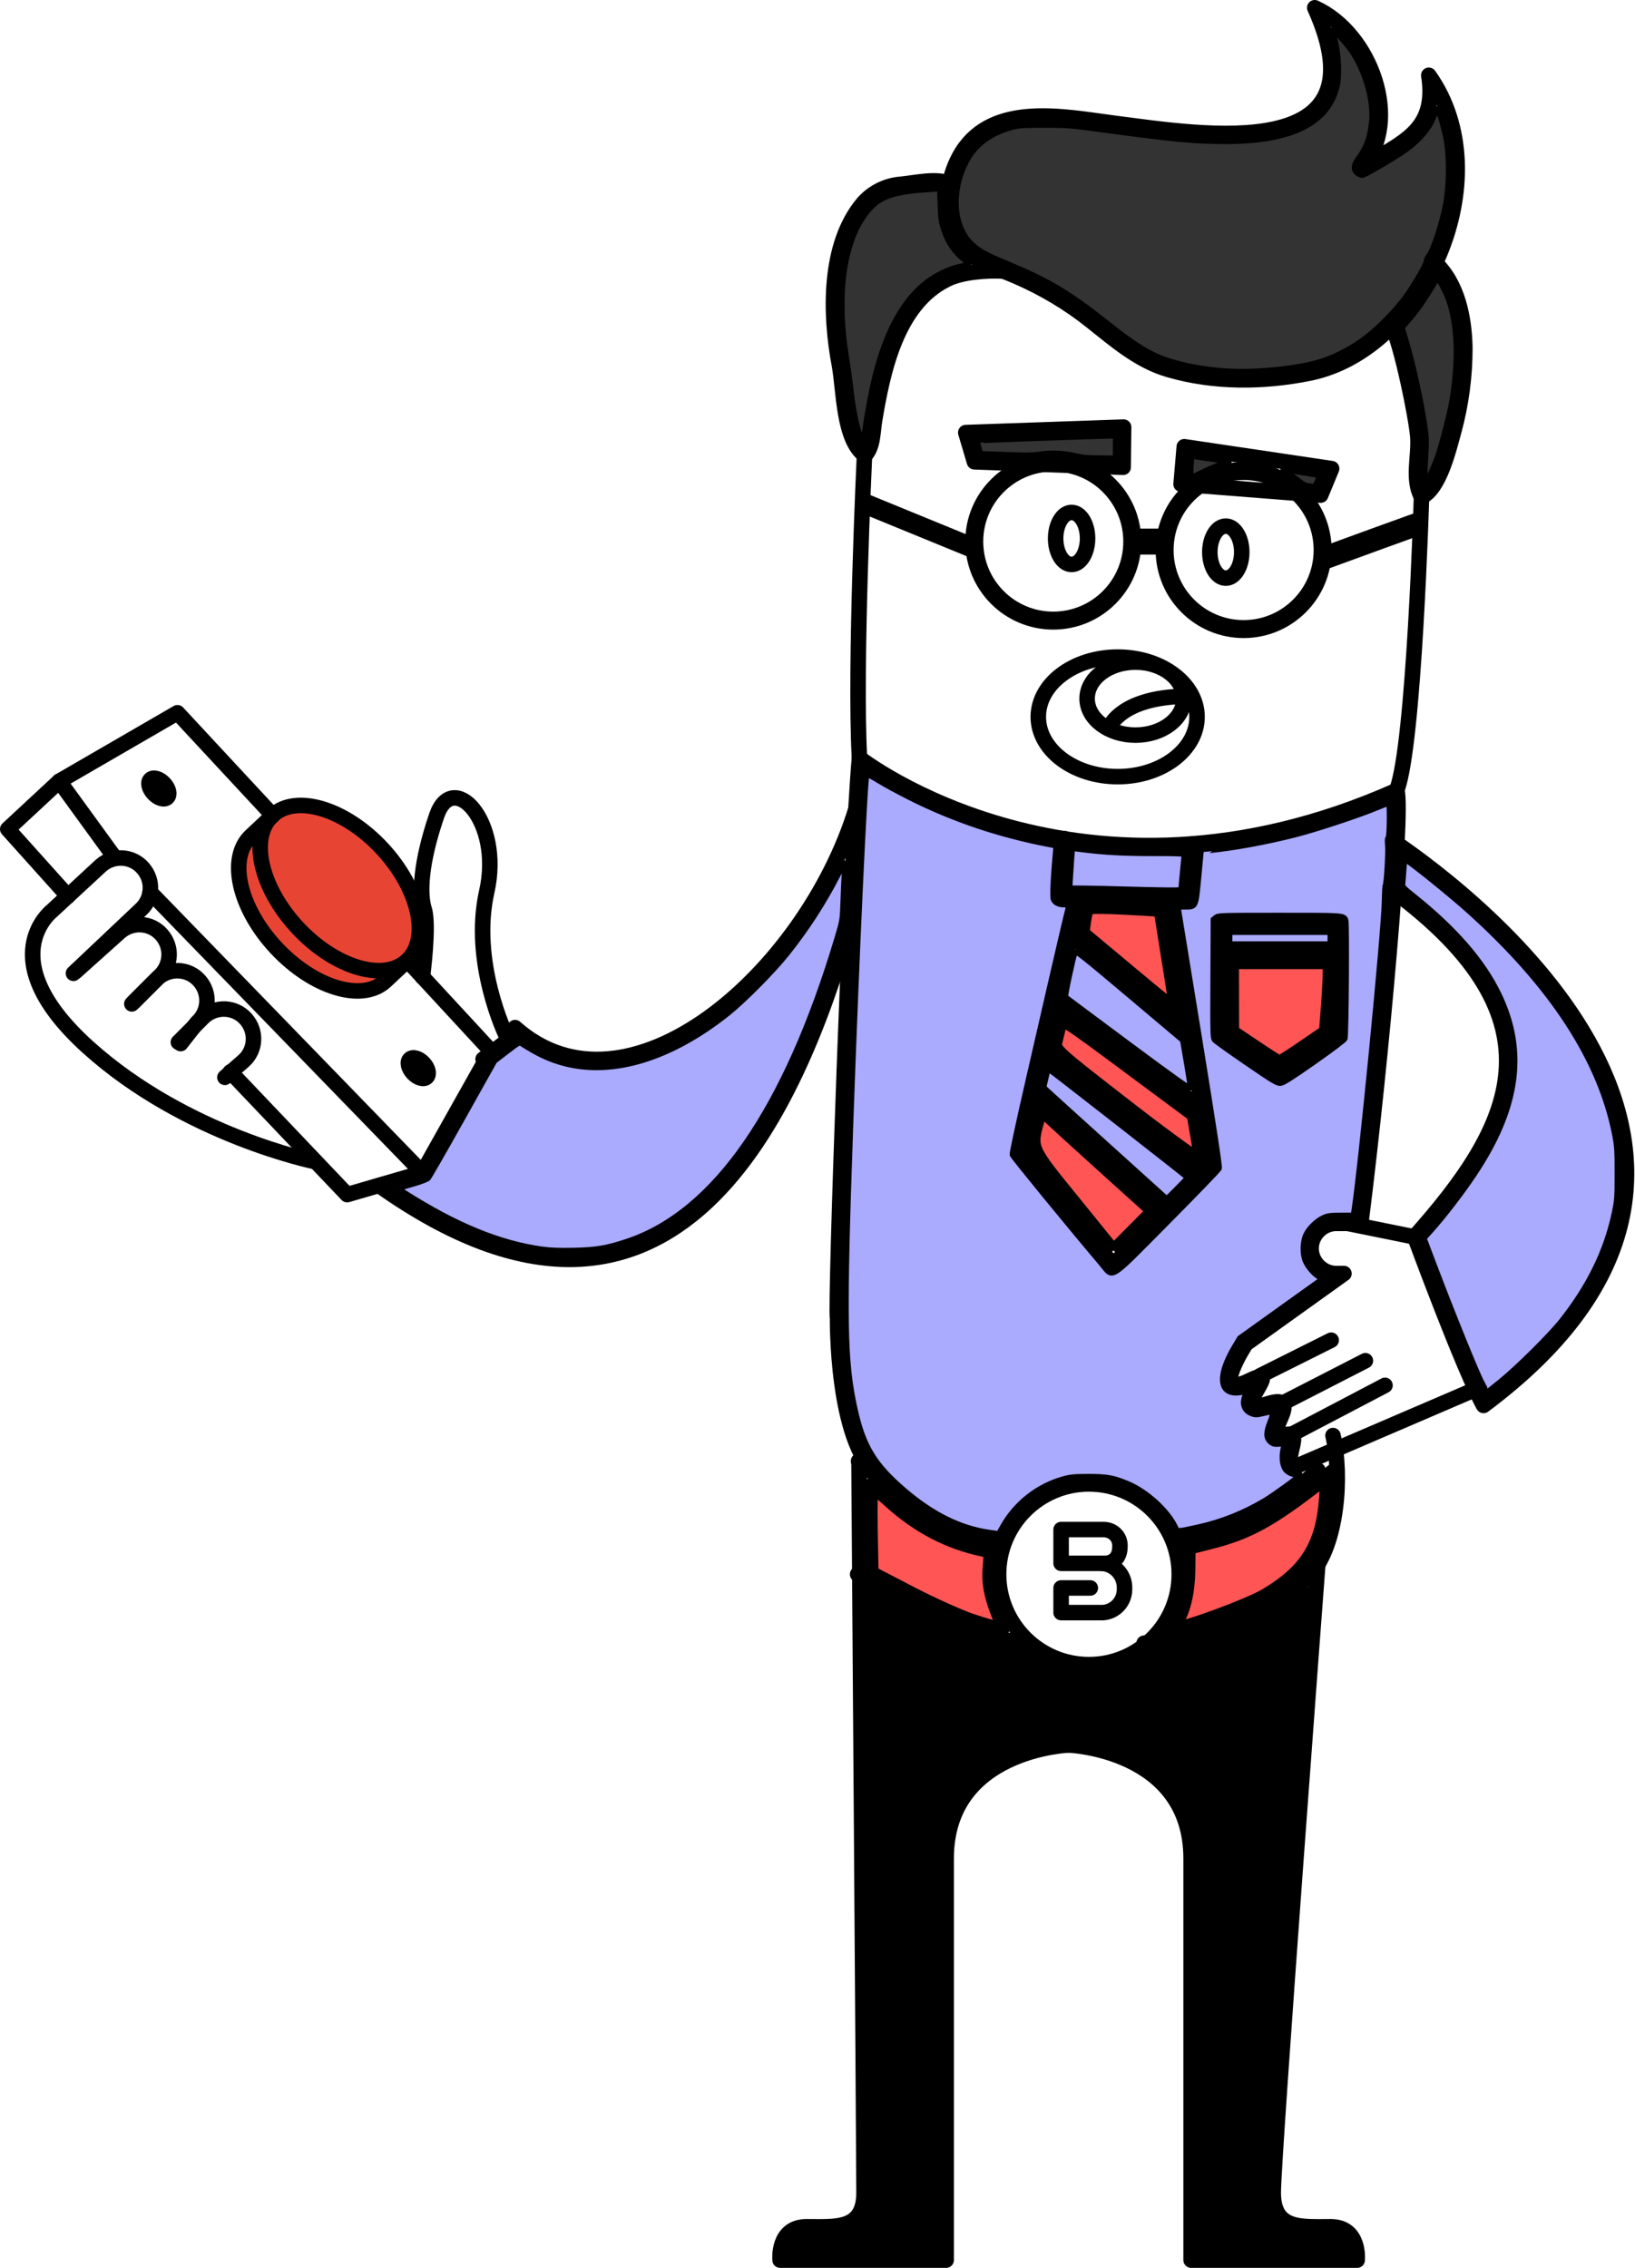 <?xml version="1.0" encoding="UTF-8" standalone="no"?>
<svg
   xmlns:dc="http://purl.org/dc/elements/1.1/"
   xmlns:cc="http://creativecommons.org/ns#"
   xmlns:rdf="http://www.w3.org/1999/02/22-rdf-syntax-ns#"
   xmlns:svg="http://www.w3.org/2000/svg"
   xmlns="http://www.w3.org/2000/svg"
   xmlns:sodipodi="http://sodipodi.sourceforge.net/DTD/sodipodi-0.dtd"
   xmlns:inkscape="http://www.inkscape.org/namespaces/inkscape"
   version="1.1"
   id="Layer_1"
   x="0px"
   y="0px"
   viewBox="0 0 358.4 497"
   style="enable-background:new 0 0 358.4 497;"
   xml:space="preserve"
   sodipodi:docname="chel2.svg"
   inkscape:version="0.92.1 r15371"><defs
     id="defs3787"><inkscape:path-effect
       effect="spiro"
       id="path-effect4630"
       is_visible="true" /><inkscape:path-effect
       effect="spiro"
       id="path-effect4626"
       is_visible="true" /></defs><sodipodi:namedview
     pagecolor="#ffffff"
     bordercolor="#666666"
     borderopacity="1"
     objecttolerance="10"
     gridtolerance="10"
     guidetolerance="10"
     inkscape:pageopacity="0"
     inkscape:pageshadow="2"
     inkscape:window-width="1366"
     inkscape:window-height="705"
     id="namedview3785"
     showgrid="false"
     inkscape:zoom="1.5251881"
     inkscape:cx="248.17921"
     inkscape:cy="269.57625"
     inkscape:window-x="-8"
     inkscape:window-y="-8"
     inkscape:window-maximized="1"
     inkscape:current-layer="Layer_1" /><style
     type="text/css"
     id="style3680">
	.st0{fill:#E84434;}
	.st1{fill:none;stroke:#000000;stroke-width:3.4;stroke-linecap:round;stroke-linejoin:round;}
</style><title
     id="title3682">SVG</title><ellipse
     transform="matrix(0.765 -0.644 0.644 0.765 -109.92 92.528)"
     class="st0"
     cx="71.9"
     cy="197"
     rx="16.7"
     ry="22"
     id="ellipse3684" /><path
     class="st1"
     d="M112.9,225.2c24.7,22,63.6-11.9,74.7-47.8"
     id="path3686" /><path
     class="st1"
     d="M186.1,203.2c-11.3,39.1-37.8,102.9-103,56.6"
     id="path3688" /><path
     class="st1"
     d="M183.6,288.7c-0.6-1,2.9-101.6,4.8-122.6c0,0,48.4,38,117.8,7.1c1.4,5-3.3,58.4-7.9,94.9"
     id="path3690" /><polygon
     class="st1"
     points="213.6,101.2 246.2,102.4 246.3,93.6 211.7,94.8 "
     id="polygon3692" /><polygon
     class="st1"
     points="289.5,108.5 258.9,106.1 259.6,97.9 291.9,102.7 "
     id="polygon3694" /><path
     class="st1"
     d="M183.6,288.7c0,0-0.4,27,8.8,34.7"
     id="path3696" /><path
     class="st1"
     d="M310.2,271.1l-14.8-3h-2.5c-3,0-5.5,2.5-5.5,5.5l0,0l0,0c0,3,2.5,5.5,5.5,5.5l0,0h1.7l-21.5,15.4  c0,0-8.1,12.4,0.7,8.1c8.5-4.2-5.3,8.1,3.9,5.1s-2.2,8.8,3.4,6.9s-0.7,6,2.9,6.8l39.6-17"
     id="path3698" /><path
     class="st1"
     d="M305.1,195c39,28.7,26.2,52.2,5,76c0,0,10.6,28.8,15.1,37c73.2-54.5-2.5-111.9-19.4-123.4"
     id="path3700" /><ellipse
     class="st1"
     cx="234.9"
     cy="118"
     rx="3.5"
     ry="5.7"
     id="ellipse3702" /><ellipse
     class="st1"
     cx="268.7"
     cy="121"
     rx="3.5"
     ry="5.7"
     id="ellipse3704" /><path
     class="st1"
     d="M314.4,57.4c5.1,4.6,6.6,12.3,6.7,18.9c0,6.1-0.8,12.2-2.4,18.1c-1.1,3.9-3.1,12.7-7.1,14.5  c-2.1-3.8-0.5-8.9-0.8-13.1s-3.6-20.3-5.6-24.2"
     id="path3706" /><path
     class="st1"
     d="M210.9,33.3c-3.2,5.1-4.2,12-1.9,17.6c2.4,6,8.7,7.4,14.1,9.8c5.7,2.5,11.1,5.7,16,9.6  c5.3,4.2,10.5,8.8,17.1,10.7c9.9,2.9,20.7,2.8,30.7,0.8c25.3-5,42.3-42.9,26.3-65.3c1.9,12.3-5.9,14.6-14.6,20.1  c8.8-10,2-29.3-10.4-34.9c15.6,34.6-24.5,27.8-44,25.3C233.4,25.6,217.9,22.3,210.9,33.3z"
     id="path3708" /><path
     class="st1"
     d="M219.9,59.4c-3.6-0.2-9.1,0.2-12.3,1.8c-11.1,5.4-14.1,20.2-15.9,31c-0.4,2.4-0.3,5.8-2.1,7.6  c-4.8-3.4-4.6-14.5-5.6-19.8c-2.1-11.1-2.5-26.5,5.3-35.6c2.1-2.3,4.9-3.7,8-4c3.4-0.3,8.1-1.5,11-0.1"
     id="path3710" /><polygon
     class="st1"
     points="236.6,196.4 223.6,252.6 244,277.2 265.6,255.4 256.1,196.9 "
     id="polygon3712" /><polyline
     class="st1"
     points="233.4,183.8 232.5,196.4 260.5,197 261.6,184.9 "
     id="polyline3714" /><path
     class="st1"
     d="M261,227.1l-26.4-22.3l-3.3,14.3l32.3,24L261,227.1z M228.6,231l-1.8,8l29.1,26.3l7.3-7.4L228.6,231z"
     id="path3716" /><path
     class="st1"
     d="M311.6,108.9c0,0-1.6,54.3-5.4,64.2"
     id="path3718" /><path
     class="st1"
     d="M189.5,99.8c0,0-2.2,46.4-1.1,66.3"
     id="path3720" /><line
     class="st1"
     x1="276.2"
     y1="301.5"
     x2="291.8"
     y2="293.7"
     id="line3722" /><line
     class="st1"
     x1="280"
     y1="308.1"
     x2="299.3"
     y2="298.2"
     id="line3724" /><line
     class="st1"
     x1="283.2"
     y1="314.3"
     x2="303.6"
     y2="303.6"
     id="line3726" /><ellipse
     class="st1"
     cx="245"
     cy="157.1"
     rx="17.4"
     ry="13.1"
     id="ellipse3728" /><ellipse
     class="st1"
     cx="248.9"
     cy="153.1"
     rx="10.6"
     ry="8"
     id="ellipse3730" /><path
     class="st1"
     d="M243.4,159c0,0,2.6-6.1,16.1-6.4"
     id="path3732" /><polyline
     class="st1"
     points="50.5,234.9 76.1,261.8 92.6,257 107.6,230.3 89.3,210.5 "
     id="polyline3734" /><polyline
     class="st1"
     points="59.8,178.7 38.9,156.2 13,171.2 1.7,181.7 14.9,196.4 "
     id="polyline3736" /><ellipse
     transform="matrix(0.733 -0.68 0.68 0.733 -112.454 102.63)"
     class="st1"
     cx="74.5"
     cy="194.6"
     rx="12.7"
     ry="21.7"
     id="ellipse3738" /><ellipse
     transform="matrix(0.733 -0.68 0.68 0.733 -108.194 69.8)"
     class="st1"
     cx="34.8"
     cy="172.8"
     rx="1.6"
     ry="2.7"
     id="ellipse3740" /><ellipse
     transform="matrix(0.733 -0.68 0.68 0.733 -134.716 124.844)"
     class="st1"
     cx="91.7"
     cy="234.1"
     rx="1.6"
     ry="2.7"
     id="ellipse3742" /><path
     class="st1"
     d="M59.8,178.7l-4.8,4.5c-5.1,4.8-2.7,15.7,5.5,24.5s18.9,12,24,7.3l4.8-4.5"
     id="path3744" /><line
     class="st1"
     x1="25.2"
     y1="188"
     x2="13"
     y2="171.2"
     id="line3746" /><line
     class="st1"
     x1="92.6"
     y1="257"
     x2="32.9"
     y2="195.5"
     id="line3748" /><path
     class="st1"
     d="M110.9,226.8c0,0-7.7-15.9-4.2-31.4s-7.5-26.9-11-16.6s-3.8,17-2.7,20.5s-0.4,14.8-0.4,14.8"
     id="path3750" /><line
     class="st1"
     x1="112.9"
     y1="226.8"
     x2="105.9"
     y2="232.1"
     id="line3752" /><path
     class="st1"
     d="M16.1,213.3l14.7-13.9c2.7-2.4,2.9-6.5,0.5-9.2c0,0,0,0,0,0l0,0c-2.4-2.7-6.5-2.9-9.2-0.5c0,0,0,0,0,0  l-10.7,9.9c0,0-13.6,10.5,7.9,29.9s49.9,25.1,49.9,25.1"
     id="path3754" /><path
     class="st1"
     d="M16.6,212.9l9.6-8.6c2.7-2.4,6.8-2.2,9.2,0.5c0,0,0,0,0,0l0,0c2.4,2.7,2.2,6.8-0.5,9.2c0,0,0,0,0,0l-5.6,5.6"
     id="path3756" /><path
     class="st1"
     d="M28.9,220l5.6-5.6c2.7-2.4,6.8-2.2,9.2,0.5c0,0,0,0,0,0l0,0c2.4,2.7,2.2,6.8-0.5,9.2c0,0,0,0,0,0l-3.6,4.6"
     id="path3758" /><path
     class="st1"
     d="M39.1,228.4l5.6-5.6c2.7-2.4,6.8-2.2,9.2,0.5c0,0,0,0,0,0l0,0c2.4,2.7,2.2,6.8-0.5,9.2c0,0,0,0,0,0l-4.1,3.6"
     id="path3760" /><polygon
     class="st1"
     points="293.4,202.4 267.7,202.4 267.7,226.9 280.6,235.7 293.2,226.9 "
     id="polygon3762" /><line
     class="st1"
     x1="267.7"
     y1="208.6"
     x2="293.4"
     y2="208.6"
     id="line3764" /><path
     class="st1"
     d="M225.3,360.1c-16.8-1.7-32.5-12.1-37.3-15.1"
     id="path3766" /><path
     class="st1"
     d="M292.2,314.6c2,8.8,1,23.8-5,30.5c-9.8,9-22.9,13.4-36.4,15"
     id="path3768" /><path
     class="st1"
     d="M234.1,382.4c0,0,27,0.9,27,24.9v88h36.4c0,0,0.7-7.3-5.8-7.3s-12.6,0.7-12.6-7.5s9.8-138.1,9.8-138.1"
     id="path3770" /><path
     class="st1"
     d="M234.4,382.4c0,0-27,0.9-27,24.9v88H171c0,0-0.7-7.3,5.8-7.3s12.6,0.7,12.6-7.5s-1.1-160.3-1.1-160.3"
     id="path3772" /><circle
     class="st1"
     cx="238.7"
     cy="345"
     r="19.8"
     id="circle3774" /><path
     class="st1"
     d="M232.6,342.6v-7.4h9.3c2,0,3.6,1.5,3.6,3.5c0,0.1,0,0.2,0,0.2c0,3.8-3.2,3.7-3.2,3.7L232.6,342.6L232.6,342.6z"
     id="path3776" /><path
     class="st1"
     d="M241.6,342.6c2.8,0.2,5,2.6,4.9,5.5c0.1,2.8-2,5.1-4.7,5.3c-0.1,0-0.1,0-0.2,0h-9V348h6.4"
     id="path3778" /><path
     class="st1"
     d="M220.1,338c-17.9-0.9-26.7-14.6-31.9-17.8"
     id="path3780" /><path
     class="st1"
     d="M288.9,322.2c-9.8,9-18.7,13.6-31.8,15.3"
     id="path3782" /><ellipse
     style="fill:none;stroke:#000000;stroke-width:3.942;stroke-miterlimit:4;stroke-dasharray:none;stroke-opacity:1"
     id="path3797"
     cx="230.882"
     cy="118.687"
     rx="17.32"
     ry="17.32" /><ellipse
     ry="17.32"
     rx="17.32"
     cy="120.541"
     cx="272.608"
     id="ellipse4604"
     style="fill:none;stroke:#000000;stroke-width:3.942;stroke-miterlimit:4;stroke-dasharray:none;stroke-opacity:1" /><path
     style="fill:none;stroke:#000000;stroke-width:5.692;stroke-linecap:butt;stroke-linejoin:miter;stroke-opacity:1;stroke-miterlimit:4;stroke-dasharray:none"
     d="m 248.5,118.687 c 2.395,0 4.791,0 7.186,0"
     id="path4610"
     inkscape:connector-curvature="0" /><path
     style="fill:none;stroke:#000000;stroke-width:0;stroke-linecap:butt;stroke-linejoin:miter;stroke-opacity:1;stroke-miterlimit:4;stroke-dasharray:none"
     d="m 289.994,122.396 c 0.425,-0.756 1.225,-1.29 2.086,-1.391 0.198,-0.023 0.398,-0.025 0.595,-0.05 0.198,-0.025 0.397,-0.074 0.564,-0.182 0.138,-0.09 0.248,-0.216 0.353,-0.342 0.106,-0.126 0.211,-0.255 0.342,-0.354 0.167,-0.125 0.369,-0.196 0.569,-0.255 0.2,-0.06 0.405,-0.112 0.59,-0.208 0.344,-0.178 0.597,-0.493 0.927,-0.695 0.295,-0.181 0.642,-0.268 0.927,-0.464 0.271,-0.186 0.468,-0.458 0.695,-0.695 0.677,-0.706 1.618,-1.093 2.55,-1.391 0.398,-0.127 0.804,-0.244 1.159,-0.464 0.329,-0.204 0.6,-0.489 0.927,-0.695 0.293,-0.184 0.623,-0.3 0.927,-0.464 0.152,-0.082 0.3,-0.176 0.464,-0.232 0.223,-0.076 0.472,-0.076 0.695,0 -0.024,-0.009 -0.044,-0.025 -0.059,-0.045 -0.014,-0.021 -0.022,-0.046 -0.022,-0.071 0,-0.025 0.008,-0.05 0.022,-0.071 0.014,-0.021 0.035,-0.037 0.059,-0.045 0.036,-0.013 0.077,-0.01 0.115,-0.006 0.039,0.004 0.077,0.006 0.116,0.006 h 1.159 c 0.039,0 0.078,0.002 0.116,0.006 0.039,0.004 0.079,0.008 0.115,-0.006 0.021,-0.008 0.04,-0.022 0.055,-0.039 0.015,-0.017 0.026,-0.037 0.035,-0.059 0.016,-0.043 0.021,-0.089 0.025,-0.135 0.004,-0.046 0.009,-0.092 0.025,-0.134 0.008,-0.021 0.02,-0.041 0.035,-0.058 0.015,-0.017 0.035,-0.031 0.056,-0.038 0.037,-0.013 0.077,-0.007 0.116,-8e-4 0.038,0.006 0.079,0.013 0.116,8e-4 0.027,-0.008 0.05,-0.026 0.069,-0.046 0.019,-0.02 0.034,-0.044 0.049,-0.067 0.015,-0.024 0.03,-0.047 0.048,-0.068 0.018,-0.021 0.04,-0.04 0.066,-0.05 0.039,-0.016 0.083,-0.013 0.123,-0.002 0.04,0.011 0.078,0.03 0.117,0.045 0.039,0.015 0.081,0.026 0.123,0.022 0.021,-0.002 0.041,-0.008 0.059,-0.02 0.018,-0.011 0.033,-0.027 0.041,-0.046 0.008,-0.018 0.01,-0.038 0.009,-0.058 -9.2e-4,-0.02 -0.005,-0.039 -0.009,-0.058 -0.004,-0.019 -0.008,-0.039 -0.009,-0.058 -0.001,-0.02 9.3e-4,-0.04 0.009,-0.058 0.008,-0.019 0.023,-0.036 0.04,-0.047 0.018,-0.011 0.038,-0.018 0.059,-0.021 0.042,-0.005 0.084,0.005 0.123,0.02 0.039,0.015 0.077,0.033 0.117,0.045 0.04,0.012 0.084,0.017 0.124,0.003 0.026,-0.009 0.049,-0.025 0.069,-0.045 0.02,-0.02 0.036,-0.042 0.052,-0.065 0.032,-0.046 0.063,-0.094 0.111,-0.122 0.028,-0.016 0.061,-0.024 0.093,-0.024 0.032,-7.7e-4 0.065,0.005 0.096,0.015 0.062,0.019 0.118,0.052 0.177,0.08 0.059,0.027 0.123,0.049 0.187,0.042 0.032,-0.004 0.064,-0.014 0.09,-0.034 0.026,-0.019 0.046,-0.047 0.054,-0.078 0.009,-0.038 1.1e-4,-0.078 -0.007,-0.117 -0.003,-0.019 -0.006,-0.039 -0.006,-0.058 2.9e-4,-0.02 0.004,-0.039 0.013,-0.057 0.009,-0.018 0.025,-0.034 0.043,-0.044 0.018,-0.011 0.038,-0.017 0.059,-0.019 0.041,-0.005 0.083,0.006 0.122,0.02 0.039,0.014 0.077,0.032 0.117,0.043 0.04,0.011 0.084,0.015 0.123,5.9e-4 0.026,-0.009 0.049,-0.026 0.068,-0.046 0.019,-0.02 0.036,-0.042 0.051,-0.065 0.016,-0.023 0.031,-0.046 0.049,-0.067 0.018,-0.021 0.039,-0.04 0.063,-0.053 0.035,-0.019 0.076,-0.024 0.115,-0.021 0.04,0.002 0.078,0.012 0.117,0.021 0.038,0.01 0.077,0.019 0.117,0.021 0.04,0.002 0.08,-0.003 0.115,-0.022 0.024,-0.013 0.045,-0.032 0.063,-0.053 0.018,-0.021 0.033,-0.044 0.049,-0.067 0.016,-0.023 0.032,-0.045 0.051,-0.065 0.019,-0.02 0.042,-0.037 0.068,-0.046 0.039,-0.014 0.083,-0.01 0.123,0.001 0.04,0.011 0.078,0.029 0.117,0.044 0.039,0.014 0.081,0.025 0.122,0.02 0.021,-0.002 0.041,-0.009 0.059,-0.02 0.018,-0.011 0.033,-0.026 0.042,-0.045 0.009,-0.018 0.012,-0.037 0.011,-0.057 -1.4e-4,-0.02 -0.003,-0.039 -0.007,-0.058 -0.004,-0.019 -0.008,-0.038 -0.009,-0.058 -0.002,-0.019 -9.2e-4,-0.04 0.005,-0.058 0.007,-0.022 0.02,-0.042 0.037,-0.058 0.017,-0.016 0.038,-0.027 0.059,-0.035 0.043,-0.016 0.09,-0.019 0.137,-0.021 0.046,-0.003 0.093,-0.006 0.136,-0.023 0.021,-0.009 0.042,-0.021 0.058,-0.037 0.017,-0.016 0.029,-0.036 0.035,-0.059 0.005,-0.019 0.005,-0.039 0.002,-0.059 -0.003,-0.02 -0.007,-0.039 -0.011,-0.058 -0.004,-0.019 -0.007,-0.039 -0.007,-0.059 5.7e-4,-0.02 0.005,-0.04 0.016,-0.056 0.011,-0.018 0.03,-0.031 0.05,-0.039 0.02,-0.007 0.042,-0.009 0.063,-0.006 0.043,0.005 0.081,0.026 0.119,0.046 0.038,0.02 0.077,0.041 0.119,0.045 0.021,0.002 0.043,5.1e-4 0.063,-0.007 0.02,-0.008 0.038,-0.021 0.049,-0.04 0.01,-0.017 0.014,-0.037 0.014,-0.057 10e-5,-0.02 -0.004,-0.039 -0.008,-0.059 -0.004,-0.019 -0.009,-0.038 -0.011,-0.058 -0.002,-0.02 -0.002,-0.04 0.004,-0.059 0.008,-0.023 0.024,-0.043 0.044,-0.057 0.021,-0.013 0.045,-0.019 0.07,-0.019 0.024,9.3e-4 0.048,0.009 0.069,0.022 0.02,0.013 0.037,0.032 0.05,0.053 0.019,0.032 0.026,0.07 0.021,0.107 -0.005,0.037 -0.022,0.072 -0.048,0.098 -0.026,0.026 -0.061,0.043 -0.098,0.048 -0.037,0.005 -0.075,-0.003 -0.107,-0.021"
     id="path4628"
     inkscape:connector-curvature="0"
     inkscape:path-effect="#path-effect4630"
     inkscape:original-d="m 289.99394,122.39552 c 0.86974,-0.12332 1.3037,-1.09739 2.08628,-1.39086 0.36892,-0.13834 0.80665,-0.0556 1.15905,-0.23181 0.29322,-0.14661 0.41743,-0.52168 0.69543,-0.69543 0.35286,-0.22053 0.7953,-0.26153 1.15905,-0.46361 0.33773,-0.18763 0.59962,-0.49067 0.92724,-0.69543 0.29303,-0.18315 0.64604,-0.26277 0.92724,-0.46362 0.26676,-0.19055 0.43316,-0.49873 0.69543,-0.69543 0.54954,-0.41216 1.96861,-1.12663 2.5499,-1.39086 0.37882,-0.17219 0.79531,-0.26154 1.15905,-0.46362 0.33773,-0.18763 0.59962,-0.49066 0.92724,-0.69543 0.29304,-0.18315 0.61816,-0.30908 0.92724,-0.46362 0.15454,-0.0773 0.296,-0.1899 0.46362,-0.23181 0.008,-0.002 0.6942,10e-4 0.69543,0 0.0546,-0.0546 -0.0546,-0.17717 0,-0.23181 0.0546,-0.0546 0.15454,0 0.23181,0 0.38635,0 0.7727,0 1.15905,0 0.0773,0 0.17717,0.0546 0.23181,0 0.47962,-0.47962 -0.73293,0.0187 0.23181,-0.46362 0.0691,-0.0346 0.16269,0.0346 0.23181,0 0.0977,-0.0489 0.13407,-0.18294 0.23181,-0.23181 0.13822,-0.0691 0.35434,0.10928 0.46361,0 0.0546,-0.0546 -0.0691,-0.19725 0,-0.23181 0.13823,-0.0691 0.31701,0.0489 0.46362,0 0.10367,-0.0345 0.13407,-0.18294 0.23181,-0.23181 0.0919,-0.046 0.64804,0.0474 0.69543,0 0.0546,-0.0546 -0.0546,-0.17717 0,-0.23181 0.10928,-0.10927 0.3254,0.0691 0.46362,0 0.0977,-0.0489 0.13407,-0.18294 0.23181,-0.23181 0.13823,-0.0691 0.3254,0.0691 0.46362,0 0.0977,-0.0489 0.13407,-0.18294 0.23181,-0.23181 0.13823,-0.0691 0.35434,0.10928 0.46362,0 0.0546,-0.0546 -0.0346,-0.16269 0,-0.2318 0.48237,-0.96474 -0.016,0.24781 0.46362,-0.23181 0.0546,-0.0546 -0.0546,-0.17718 0,-0.23181 0.10928,-0.10928 0.35434,0.10927 0.46362,0 0.0546,-0.0546 -0.0546,-0.17718 0,-0.23181 0.0546,-0.0546 0.23181,-0.0773 0.23181,0 0,0.10927 -0.15454,0.15454 -0.23181,0.23181" /><path
     style="fill:none;stroke:#000000;stroke-width:4.4;stroke-linecap:butt;stroke-linejoin:miter;stroke-opacity:1;stroke-miterlimit:4;stroke-dasharray:none"
     d="m 213.265,120.077 c -24.34,-9.968 -24.34,-9.968 -24.34,-9.968"
     id="path4632"
     inkscape:connector-curvature="0" /><path
     style="fill:#333333;stroke:#000000;stroke-width:5;stroke-linecap:butt;stroke-linejoin:miter;stroke-opacity:1;stroke-miterlimit:4;stroke-dasharray:none"
     d="m 289.994,122.396 c 21.558,-7.882 21.79,-7.882 21.79,-7.882"
     id="path4634"
     inkscape:connector-curvature="0" /><path
     style="fill:#333333;stroke:#000000;stroke-width:1.159;stroke-miterlimit:4;stroke-dasharray:none;stroke-opacity:1"
     d="m 188.797,95.949 c -0.967,-1.87 -1.784,-5.841 -2.464,-11.981 -0.141,-1.275 -0.505,-3.85 -0.809,-5.722 -2.378,-14.653 -0.343,-26.921 5.453,-32.876 2.38,-2.445 5.488,-3.391 12.662,-3.855 l 2.346,-0.152 0.114,3.453 c 0.095,2.886 0.213,3.757 0.717,5.307 0.982,3.019 2.337,5.025 4.638,6.867 0.67,0.536 0.996,0.933 0.811,0.986 -0.17,0.049 -1.142,0.272 -2.16,0.496 -2.139,0.472 -4.973,1.856 -7.009,3.422 -5.099,3.924 -8.907,10.88 -11.296,20.635 -0.854,3.489 -1.774,8.418 -2.213,11.866 -0.146,1.146 -0.303,2.12 -0.349,2.166 -0.046,0.046 -0.245,-0.23 -0.442,-0.612 z"
     id="path4636"
     inkscape:connector-curvature="0" /><path
     style="fill:#333333;stroke:#000000;stroke-width:1.159;stroke-miterlimit:4;stroke-dasharray:none;stroke-opacity:1"
     d="m 268.629,81.306 c -3.475,-0.233 -7.137,-0.812 -10.312,-1.631 -5.334,-1.375 -8.442,-3.144 -15.874,-9.032 -8.147,-6.455 -12.754,-9.185 -21.865,-12.954 -4.602,-1.904 -6.109,-2.751 -7.725,-4.339 -4.127,-4.057 -4.385,-12.23 -0.592,-18.746 1.832,-3.147 5.16,-5.499 9.43,-6.663 1.651,-0.45 2.439,-0.506 7.186,-0.511 5.079,-0.005 5.71,0.046 13.329,1.084 14.791,2.015 19.757,2.482 26.428,2.483 14.54,0.003 22.543,-3.981 24.471,-12.184 0.541,-2.303 0.34,-6.843 -0.441,-9.952 -0.32,-1.274 -0.553,-2.346 -0.518,-2.381 0.146,-0.146 3.174,3.261 4.064,4.573 3.23,4.757 5.052,11.404 4.423,16.134 -0.443,3.328 -1.165,5.236 -2.819,7.453 -1.121,1.502 -1.215,2.569 -0.29,3.296 0.336,0.264 0.82,0.48 1.075,0.48 0.476,0 5.879,-3.117 8.978,-5.18 2.791,-1.858 5.14,-4.358 6.249,-6.65 0.516,-1.066 0.937,-2.126 0.937,-2.356 0,-0.23 0.099,-0.418 0.221,-0.418 0.366,0 1.624,4.293 2.135,7.283 0.629,3.681 0.514,10.037 -0.251,13.864 -0.895,4.479 -2.806,10.196 -3.746,11.205 -0.245,0.263 -0.447,0.733 -0.449,1.043 -0.005,0.691 -2.359,4.801 -4.401,7.684 -2.058,2.905 -6.094,7.045 -8.983,9.214 -2.747,2.063 -5.986,3.821 -8.956,4.861 -4.974,1.742 -14.804,2.801 -21.705,2.339 z"
     id="path4638"
     inkscape:connector-curvature="0" /><path
     style="fill:#333333;stroke:#000000;stroke-width:1.159;stroke-miterlimit:4;stroke-dasharray:none;stroke-opacity:1"
     d="m 312.373,104.889 c -0.069,-0.414 -0.014,-2.49 0.123,-4.612 0.213,-3.307 0.193,-4.252 -0.142,-6.607 -0.788,-5.544 -2.672,-14.141 -4.227,-19.281 l -0.794,-2.625 1.039,-1.156 c 1.672,-1.86 3.618,-4.542 5.182,-7.144 0.802,-1.333 1.496,-2.462 1.544,-2.51 0.161,-0.161 1.838,3.043 2.392,4.569 1.987,5.473 2.286,13.311 0.841,22.038 -0.453,2.736 -2.13,9.351 -3.115,12.286 -0.655,1.952 -2.4,5.795 -2.632,5.795 -0.048,0 -0.143,-0.339 -0.212,-0.753 z"
     id="path4640"
     inkscape:connector-curvature="0" /><path
     style="fill:#333333;stroke:#000000;stroke-width:1.159;stroke-miterlimit:4;stroke-dasharray:none;stroke-opacity:1"
     d="m 286.96,106.497 c -0.774,-0.068 -1.291,-0.31 -2.086,-0.975 -0.581,-0.486 -1.683,-1.261 -2.448,-1.722 -0.765,-0.461 -1.287,-0.837 -1.159,-0.835 0.522,0.006 7.843,1.156 7.933,1.245 0.137,0.137 -0.889,2.468 -1.065,2.419 -0.08,-0.022 -0.609,-0.081 -1.175,-0.131 z"
     id="path4642"
     inkscape:connector-curvature="0" /><path
     style="fill:#333333;stroke:#000000;stroke-width:1.159;stroke-miterlimit:4;stroke-dasharray:none;stroke-opacity:1"
     d="m 261.068,104.236 c -0.126,-0.328 0.068,-4.055 0.219,-4.206 0.029,-0.029 1.9,0.221 4.158,0.555 2.258,0.334 4.07,0.643 4.026,0.687 -0.044,0.044 -0.746,0.242 -1.56,0.44 -0.814,0.198 -2.575,0.898 -3.914,1.555 -1.339,0.657 -2.512,1.23 -2.608,1.274 -0.096,0.043 -0.24,-0.094 -0.322,-0.306 z"
     id="path4644"
     inkscape:connector-curvature="0" /><path
     style="fill:#333333;stroke:#000000;stroke-width:1.159;stroke-miterlimit:4;stroke-dasharray:none;stroke-opacity:1"
     d="m 237.687,100.252 c -0.382,-0.049 -1.373,-0.236 -2.202,-0.416 -2.522,-0.547 -4.854,-0.662 -7.083,-0.348 -2.225,0.313 -2.855,0.32 -9.267,0.09 L 214.956,99.428 214.546,98.037 c -0.225,-0.765 -0.379,-1.419 -0.341,-1.454 0.073,-0.067 27.65,-1.048 29.335,-1.043 l 0.985,0.003 v 2.434 2.434 l -3.071,-0.035 c -1.689,-0.019 -3.384,-0.075 -3.767,-0.124 z"
     id="path4646"
     inkscape:connector-curvature="0" /><path
     style="fill:#aaaaff;stroke:#000000;stroke-width:1.159;stroke-miterlimit:4;stroke-dasharray:none;stroke-opacity:1"
     d="m 216.832,335.826 c -6.368,-0.919 -12.406,-3.901 -18.553,-9.163 -6.612,-5.659 -9.053,-9.66 -10.859,-17.8 -2.349,-10.588 -2.482,-19.259 -0.955,-62.589 1.28,-36.315 3.125,-76.078 3.552,-76.541 0.081,-0.088 1.243,0.517 2.582,1.345 1.339,0.828 4.468,2.524 6.954,3.77 9.53,4.776 19.596,8.153 30.521,10.24 l 1.429,0.273 -0.108,1.191 c -0.538,5.951 -0.72,10.045 -0.471,10.572 0.356,0.755 1.199,1.158 2.43,1.162 0.844,0.003 0.982,0.067 0.879,0.409 -0.199,0.664 -2.342,9.759 -3.591,15.241 -0.639,2.805 -2.9,12.636 -5.024,21.848 -2.232,9.68 -3.805,16.968 -3.726,17.27 0.111,0.424 12.135,15.119 19.537,23.877 2.735,3.236 1.367,4.099 14.522,-9.156 6.105,-6.152 11.193,-11.419 11.305,-11.706 0.145,-0.368 -1.117,-8.664 -4.3,-28.281 -2.478,-15.268 -4.559,-28.046 -4.625,-28.397 l -0.12,-0.637 h 1.475 c 2.497,0 2.432,0.137 3.062,-6.51 0.295,-3.113 0.539,-5.671 0.544,-5.686 0.004,-0.014 0.816,-0.098 1.804,-0.187 4.904,-0.438 12.338,-1.793 18.719,-3.413 4.406,-1.118 13.44,-4.08 17.502,-5.739 1.594,-0.651 2.976,-1.183 3.071,-1.183 0.294,-4.8e-4 0.209,7.368 -0.087,7.551 -0.174,0.108 -0.212,0.635 -0.114,1.591 0.154,1.507 -0.245,8.404 -0.51,8.814 -0.085,0.132 -0.173,1.596 -0.195,3.253 -0.088,6.633 -5.222,58.992 -6.694,68.268 l -0.129,0.811 -2.713,0.008 c -2.269,0.006 -2.892,0.089 -3.807,0.505 -1.545,0.703 -3.276,2.404 -3.91,3.842 -0.721,1.635 -0.745,4.227 -0.053,5.757 0.586,1.297 1.97,2.875 2.989,3.406 l 0.748,0.39 -9.076,6.498 -9.076,6.498 -1.085,1.802 c -4.13,6.862 -3.402,11.133 1.715,10.054 l 0.862,-0.182 -0.341,0.966 c -0.436,1.235 -0.43,1.916 0.022,2.792 0.375,0.726 1.532,1.361 2.478,1.361 0.296,0 1.152,-0.16 1.901,-0.355 0.899,-0.234 1.441,-0.277 1.592,-0.126 0.151,0.151 -0.028,0.881 -0.527,2.142 -0.908,2.299 -0.875,3.467 0.124,4.326 0.524,0.45 0.837,0.528 1.866,0.464 1.065,-0.067 1.22,-0.024 1.115,0.306 -0.617,1.938 -0.521,4.048 0.238,5.205 0.493,0.753 1.856,1.332 2.724,1.159 0.398,-0.08 0.61,-0.044 0.527,0.09 -0.276,0.446 -5.617,4.338 -7.578,5.522 -4.596,2.775 -9.607,4.778 -14.793,5.914 -4.648,1.018 -4.471,1.018 -4.958,-0.005 -1.73,-3.64 -6.356,-7.835 -10.543,-9.562 -3.082,-1.271 -4.465,-1.518 -8.491,-1.513 -3.145,0.003 -3.991,0.084 -5.563,0.529 -5.552,1.572 -10.327,5.309 -13.179,10.312 l -0.966,1.695 -2.074,-0.299 z m 71.232,-103.096 c 3.704,-2.592 6.646,-4.81 6.751,-5.088 0.275,-0.73 0.442,-25.524 0.176,-26.033 -0.533,-1.017 -0.308,-1.001 -14.438,-1.001 -12.937,0 -13.513,0.018 -14.038,0.443 l -0.547,0.443 -0.064,12.969 c -0.059,12.134 -0.037,13.001 0.348,13.46 0.226,0.27 3.384,2.526 7.018,5.014 5.863,4.015 6.698,4.516 7.418,4.456 0.622,-0.052 2.341,-1.138 7.377,-4.663 z"
     id="path4670"
     inkscape:connector-curvature="0" /><path
     style="fill:#aaaaff;stroke:#000000;stroke-width:1.159;stroke-miterlimit:4;stroke-dasharray:none;stroke-opacity:1"
     d="m 269.561,205.592 v -1.275 h 11.011 11.011 v 1.275 1.275 h -11.011 -11.011 z"
     id="path4672"
     inkscape:connector-curvature="0" /><path
     style="fill:#aaaaff;stroke:#000000;stroke-width:1.159;stroke-miterlimit:4;stroke-dasharray:none;stroke-opacity:1"
     d="m 242.787,251.005 c -7.14,-6.445 -13.21,-11.946 -13.489,-12.224 l -0.508,-0.505 0.47,-2.027 c 0.428,-1.846 0.506,-2.002 0.874,-1.739 1.737,1.241 30.154,23.445 30.154,23.561 0,0.082 -1.017,1.162 -2.26,2.401 l -2.26,2.251 z"
     id="path4674"
     inkscape:connector-curvature="0" /><path
     style="fill:#aaaaff;stroke:#000000;stroke-width:1.159;stroke-miterlimit:4;stroke-dasharray:none;stroke-opacity:1"
     d="m 247.307,228.734 c -7.458,-5.542 -13.642,-10.155 -13.74,-10.251 -0.163,-0.159 1.691,-8.838 2.1,-9.832 0.144,-0.349 2.116,1.221 11.875,9.454 l 11.703,9.873 0.866,5.034 c 0.476,2.769 0.841,5.206 0.811,5.416 -0.038,0.27 -4.053,-2.589 -13.615,-9.694 z"
     id="path4676"
     inkscape:connector-curvature="0" /><path
     style="fill:#aaaaff;stroke:#000000;stroke-width:1.159;stroke-miterlimit:4;stroke-dasharray:none;stroke-opacity:1"
     d="m 246.38,194.844 c -2.869,-0.088 -6.718,-0.173 -8.554,-0.189 l -3.338,-0.03 0.154,-2.608 c 0.085,-1.434 0.218,-3.393 0.296,-4.352 l 0.141,-1.744 2.133,0.27 c 4.863,0.617 9.19,0.85 15.601,0.841 4.962,-0.007 6.779,0.062 6.774,0.257 -0.004,0.147 -0.157,1.779 -0.341,3.628 -0.184,1.849 -0.337,3.544 -0.341,3.767 -0.006,0.371 -0.321,0.402 -3.658,0.363 -2.008,-0.023 -5.998,-0.114 -8.867,-0.202 z"
     id="path4678"
     inkscape:connector-curvature="0" /><path
     style="fill:#aaaaff;stroke:#000000;stroke-width:1.159;stroke-miterlimit:4;stroke-dasharray:none;stroke-opacity:1"
     d="m 325.514,304.56 c -0.084,-0.351 -0.391,-1.055 -0.681,-1.565 -1.024,-1.799 -6.525,-15.364 -10.643,-26.242 l -2.036,-5.379 1.508,-1.691 c 2.958,-3.316 6.748,-8.244 9.457,-12.297 9.74,-14.575 11.451,-26.985 5.442,-39.464 -3.456,-7.176 -9.512,-14.185 -18.474,-21.379 -2.564,-2.058 -2.703,-2.213 -2.614,-2.915 0.051,-0.408 0.158,-1.759 0.237,-3.002 0.079,-1.243 0.19,-2.26 0.247,-2.26 0.493,0 9.796,7.484 13.993,11.256 18.25,16.405 28.898,32.758 32.049,49.219 0.447,2.335 0.514,3.447 0.509,8.372 -0.006,5.305 -0.049,5.878 -0.647,8.693 -1.761,8.295 -5.573,16.053 -11.622,23.654 -2.474,3.11 -9.505,10.083 -13.254,13.146 -1.677,1.37 -3.109,2.491 -3.183,2.491 -0.074,0 -0.203,-0.287 -0.287,-0.637 z"
     id="path4680"
     inkscape:connector-curvature="0" /><path
     style="fill:#aaaaff;stroke:#000000;stroke-width:1.159;stroke-miterlimit:4;stroke-dasharray:none;stroke-opacity:1"
     d="m 118.884,273.776 c -9.438,-1.329 -18.881,-5.198 -30.126,-12.343 -0.986,-0.626 -1.382,-0.995 -1.159,-1.079 0.186,-0.07 1.578,-0.484 3.094,-0.919 1.516,-0.435 2.939,-0.983 3.164,-1.217 0.224,-0.234 3.591,-6.11 7.482,-13.059 l 7.075,-12.634 2.698,-2.076 c 2.532,-1.948 2.73,-2.056 3.207,-1.749 3.682,2.369 6.288,3.57 9.555,4.406 10.667,2.728 23.317,-1.184 35.692,-11.04 3.458,-2.754 9.908,-9.262 12.923,-13.04 4.324,-5.417 7.98,-11.054 11.147,-17.184 l 1.617,-3.129 -0.148,2.318 c -0.081,1.275 -0.214,4.196 -0.294,6.491 -0.145,4.142 -0.154,4.201 -1.289,7.997 -11.246,37.628 -26.829,60.133 -46.07,66.536 -4.457,1.483 -6.731,1.865 -11.729,1.97 -3.091,0.065 -5.13,-0.01 -6.838,-0.25 z"
     id="path4682"
     inkscape:connector-curvature="0" /><path
     style="fill:#ff5555;stroke:#000000;stroke-width:3.278;stroke-miterlimit:4;stroke-dasharray:none;stroke-opacity:1"
     d="m 275.043,229.549 -5.066,-3.399 -0.015,-7.704 -0.015,-7.704 h 10.818 10.818 l -0.004,2.459 c -0.002,1.352 -0.189,4.83 -0.414,7.727 l -0.41,5.269 -4.995,3.421 c -2.747,1.882 -5.143,3.401 -5.323,3.376 -0.18,-0.025 -2.608,-1.575 -5.394,-3.444 z"
     id="path4684"
     inkscape:connector-curvature="0" /><path
     style="fill:#ff5555;stroke:#000000;stroke-width:3.278;stroke-miterlimit:4;stroke-dasharray:none;stroke-opacity:1"
     d="m 247.496,213.138 -10.321,-8.625 0.356,-2.623 c 0.196,-1.442 0.562,-2.82 0.814,-3.061 0.252,-0.241 3.987,-0.241 8.3,0 l 7.842,0.438 1.785,11.135 c 0.982,6.124 1.731,11.185 1.665,11.248 -0.066,0.062 -4.765,-3.768 -10.442,-8.512 z"
     id="path4686"
     inkscape:connector-curvature="0" /><path
     style="fill:#ff5555;stroke:#000000;stroke-width:3.278;stroke-miterlimit:4;stroke-dasharray:none;stroke-opacity:1"
     d="m 246.923,242.678 c -16.017,-12.424 -16.136,-12.534 -15.635,-14.523 0.277,-1.103 0.684,-2.806 0.903,-3.785 0.393,-1.756 0.596,-1.634 14.98,9.043 l 14.582,10.824 0.82,4.726 c 0.451,2.599 0.746,5.065 0.656,5.48 -0.09,0.415 -7.427,-4.879 -16.304,-11.764 z"
     id="path4690"
     inkscape:connector-curvature="0" /><path
     style="fill:#ff5555;stroke:#000000;stroke-width:3.278;stroke-miterlimit:4;stroke-dasharray:none;stroke-opacity:1"
     d="m 235.197,263.418 c -9.602,-11.769 -9.589,-11.74 -7.915,-17.815 l 0.782,-2.839 3.075,2.847 c 1.691,1.566 7.295,6.656 12.452,11.312 l 9.377,8.465 -4.442,4.477 c -2.443,2.462 -4.45,4.46 -4.46,4.44 -0.01,-0.02 -4.001,-4.919 -8.869,-10.886 z"
     id="path4692"
     inkscape:connector-curvature="0" /><path
     style="fill:#ff5555;stroke:#000000;stroke-width:3.278;stroke-miterlimit:4;stroke-dasharray:none;stroke-opacity:1"
     d="m 257.729,355.478 c 1.686,-2.687 2.599,-6.66 2.655,-11.548 l 0.055,-4.828 4.917,-1.246 c 8.299,-2.102 13.343,-4.886 24.142,-13.323 l 1.634,-1.277 -0.367,5.211 c -0.716,10.168 -4.315,15.953 -13.203,21.22 -3.731,2.211 -17.34,7.254 -19.597,7.262 -1.043,0.004 -1.067,-0.148 -0.237,-1.471 z"
     id="path4694"
     inkscape:connector-curvature="0" /><path
     style="fill:#ff5555;stroke:#000000;stroke-width:3.278;stroke-miterlimit:4;stroke-dasharray:none;stroke-opacity:1"
     d="m 212.894,355.256 c -2.71,-0.91 -8.759,-3.644 -13.441,-6.075 l -8.513,-4.421 -0.181,-9.639 c -0.1,-5.301 0.001,-9.639 0.225,-9.639 0.223,0 2.122,1.549 4.22,3.442 6.156,5.556 12.834,9.025 20.426,10.612 1.691,0.353 1.732,0.472 1.405,4.137 -0.313,3.519 0.441,6.878 2.724,12.133 0.694,1.596 -0.837,1.474 -6.864,-0.55 z"
     id="path4696"
     inkscape:connector-curvature="0" /><path
     style="fill:#000000;stroke:#000000;stroke-width:3.278;stroke-miterlimit:4;stroke-dasharray:none;stroke-opacity:1"
     d="m 173.726,491.804 c 0.85,-1.286 1.7,-1.519 6.608,-1.818 6.027,-0.367 8.423,-1.461 10.153,-4.638 0.7,-1.285 0.777,-14.048 0.419,-69.043 l -0.439,-67.467 2.204,1.348 c 7.972,4.877 20.996,10.129 27.29,11.005 1.709,0.238 5.32,1.509 8.024,2.826 4.546,2.213 5.363,2.393 10.818,2.393 5.509,0 6.206,-0.159 10.491,-2.386 2.823,-1.468 6.991,-2.893 10.828,-3.703 8.173,-1.725 15.673,-4.665 21.256,-8.332 2.482,-1.63 4.623,-2.854 4.758,-2.719 0.135,0.135 -0.645,12.16 -1.734,26.723 -3.088,41.319 -6.525,89.911 -6.998,98.946 -0.642,12.256 0.827,14.315 10.7,15 4.865,0.338 5.751,0.588 6.596,1.865 l 0.976,1.475 h -16.144 -16.144 l -0.013,-42.782 c -0.007,-24.3 -0.29,-44.694 -0.653,-47.209 -0.853,-5.897 -2.852,-9.964 -6.848,-13.933 -4.03,-4.002 -9.375,-6.675 -16.146,-8.075 -6.449,-1.334 -12.504,-0.465 -19.369,2.779 -6.161,2.911 -9.596,6.125 -12.203,11.42 l -2.137,4.341 -0.177,46.73 -0.177,46.73 h -16.459 -16.459 z"
     id="path4702"
     inkscape:connector-curvature="0" /></svg>